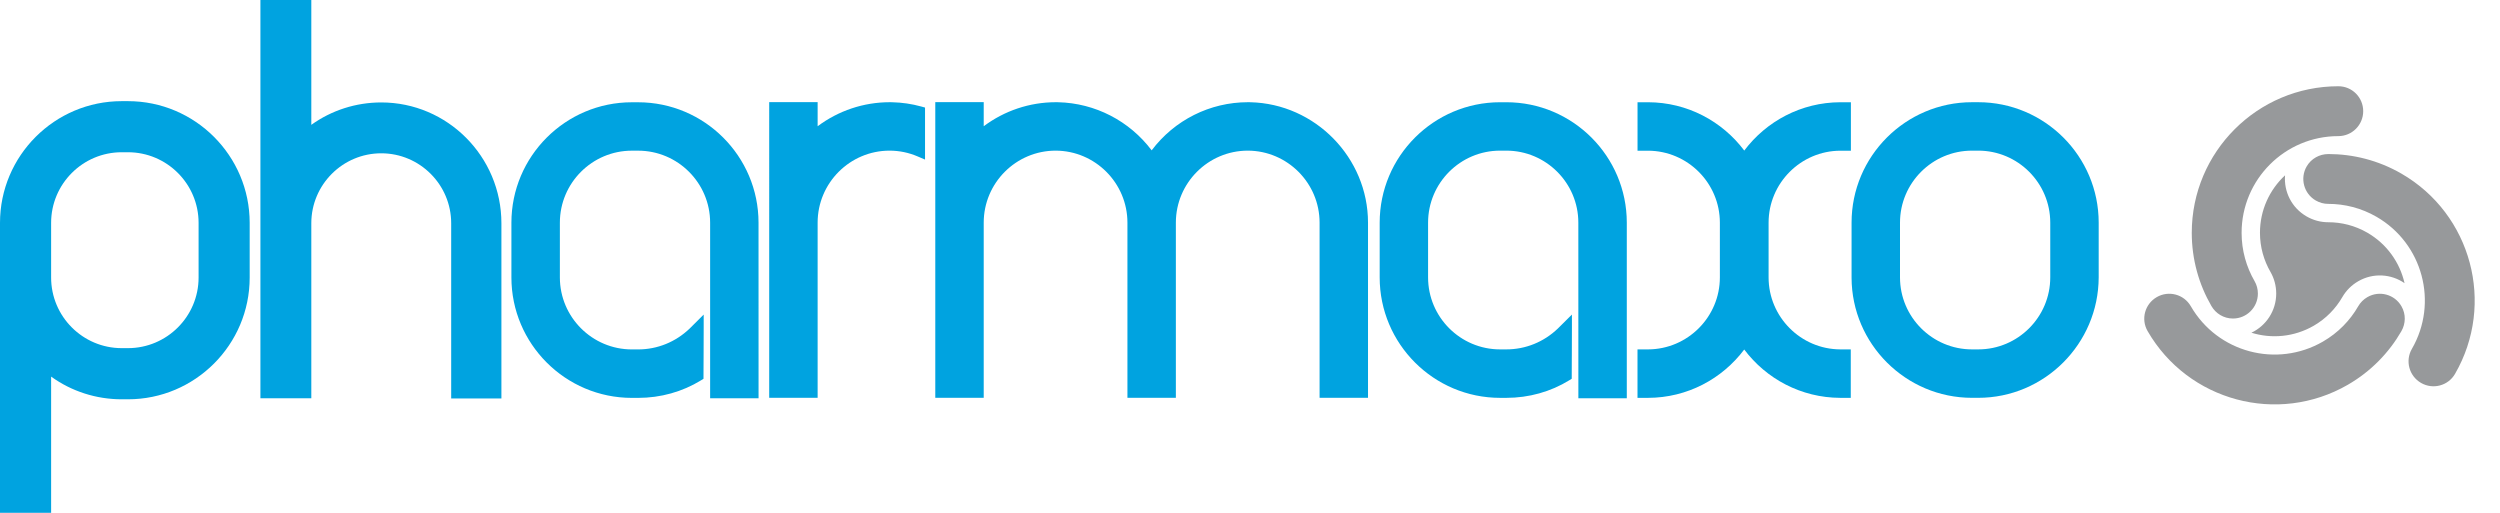 <svg fill="none" height="16" viewBox="0 0 78 16" width="78" xmlns="http://www.w3.org/2000/svg"><path clip-rule="evenodd" d="m68.996 9.548c-.389-.672-.613-1.452-.613-2.284 0-2.525 2.049-4.573 4.574-4.573.43 0 .775.348.775.778s-.348.778-.777.778c-1.666 0-3.017 1.351-3.017 3.017 0 .55.148 1.064.405 1.508.066.114.103.247.103.388 0 .429-.348.778-.778.778-.287 0-.537-.157-.671-.389zm2.298-4.078c-.482.446-.783 1.085-.783 1.793 0 .445.12.861.328 1.221.116.202.179.433.179.675 0 .54-.317 1.006-.774 1.222.627.194 1.331.136 1.945-.218.385-.223.685-.535.893-.895.116-.201.285-.372.495-.493.467-.27 1.029-.229 1.445.06-.146-.641-.548-1.221-1.161-1.575-.385-.222-.806-.327-1.222-.326-.233 0-.465-.061-.674-.182-.468-.27-.713-.777-.671-1.281zm3.63 4.862c-.388.673-.951 1.257-1.672 1.673-2.186 1.262-4.985.511-6.247-1.675-.215-.372-.086-.845.286-1.06.372-.215.848-.088 1.062.284.833 1.443 2.679 1.937 4.122 1.104.476-.275.847-.66 1.103-1.105.066-.114.162-.212.285-.283.372-.215.848-.087 1.062.285.144.249.133.543-.001.776zm-2.285-5.526c.776-0 1.564.195 2.285.611 2.187 1.262 2.936 4.061 1.673 6.248-.215.372-.689.497-1.061.282-.372-.215-.5-.69-.285-1.062.833-1.443.339-3.288-1.104-4.121-.476-.275-.996-.403-1.508-.403-.132 0-.265-.035-.387-.105-.372-.215-.499-.69-.285-1.062.144-.249.404-.386.672-.387z" fill="#97999b" fill-rule="evenodd"/><g fill="#00a3e0"><path d="m14.077 12.433h1.567v-5.467c0-2.079-1.682-3.77-3.749-3.77-.789 0-1.552.246-2.182.699v-3.896h-1.588v12.427h1.588v-5.461c0-1.203.979-2.182 2.182-2.182 1.203 0 2.182.979 2.182 2.182z"/><path clip-rule="evenodd" d="m1.595 16h-1.595v-9.046c0-2.094 1.704-3.798 3.798-3.798h.194c2.094 0 3.798 1.704 3.798 3.798v1.706c0 2.094-1.704 3.798-3.798 3.798h-.194c-.798 0-1.568-.249-2.203-.708zm2.203-11.25c-1.215 0-2.203.988-2.203 2.203v1.706c0 1.215.988 2.203 2.203 2.203h.194c1.215 0 2.204-.988 2.204-2.203v-1.706c0-1.215-.989-2.203-2.204-2.203z" fill-rule="evenodd"/><path d="m23.667 12.426h-1.511v-5.478c0-1.239-1.008-2.247-2.247-2.247h-.194c-1.239 0-2.247 1.008-2.247 2.247v1.707c0 1.239 1.008 2.247 2.247 2.247h.194c.599 0 1.17-.231 1.608-.651l.438-.436v.39c0 .225-.002.609-.003.943l-.001.144c-.001.193-.002.354-.002.435v.091l-.077.048c-.582.358-1.261.548-1.964.548h-.194c-2.072 0-3.758-1.686-3.758-3.758v-1.707c0-2.072 1.686-3.758 3.758-3.758h.194c2.072 0 3.758 1.686 3.758 3.758z"/><path clip-rule="evenodd" d="m61.721 12.412h-.194c-2.065 0-3.751-1.68-3.758-3.746v-1.719c0-2.072 1.686-3.758 3.758-3.758h.194c2.072 0 3.758 1.686 3.758 3.758v1.707c-.006 2.072-1.692 3.758-3.758 3.758zm-.194-7.712c-1.239 0-2.247 1.008-2.247 2.247v1.707c0 1.239 1.008 2.247 2.247 2.247h.194c1.239 0 2.247-1.008 2.247-2.247v-1.707c0-1.239-1.008-2.247-2.247-2.247z" fill-rule="evenodd"/><path d="m23.999 12.412h1.511v-5.465c0-1.239 1.008-2.247 2.246-2.247.305.001.6.062.878.182l.227.097v-1.623l-.119-.033c-.294-.081-.599-.126-.908-.133l-.077-.001c-.814.001-1.599.265-2.247.75v-.753h-1.511z"/><path d="m42.682 12.412h-1.511v-5.465c0-1.235-1.004-2.243-2.238-2.247-1.238 0-2.246 1.008-2.246 2.247v5.465h-1.511v-5.465c0-1.235-1.004-2.243-2.238-2.247-1.238 0-2.246 1.008-2.246 2.247v5.465h-1.511v-9.226h1.511v.753c.647-.485 1.433-.749 2.247-.75l.077.001c1.152.027 2.225.583 2.916 1.501.711-.944 1.816-1.501 3.002-1.502l.077.001c2.025.047 3.671 1.732 3.671 3.757z"/><path d="m49.245 12.426h1.511v-5.478c0-2.072-1.686-3.758-3.758-3.758h-.194c-2.072 0-3.758 1.686-3.758 3.758v1.707c0 2.072 1.686 3.758 3.758 3.758h.194c.702 0 1.381-.19 1.963-.548l.077-.048v-.091c0-.093.001-.291.002-.521l.001-.118v-.002c.002-.318.003-.67.003-.881v-.39l-.439.436c-.437.42-1.008.651-1.608.651h-.194c-1.239 0-2.247-1.008-2.247-2.247v-1.707c0-1.239 1.008-2.247 2.247-2.247h.194c1.239 0 2.247 1.008 2.247 2.247z"/><path d="m51.419 12.413h-.329v-1.512h.329c1.235-.003 2.241-1.011 2.241-2.246v-1.707c0-1.235-1.005-2.243-2.241-2.246h-.328v-1.512h.329c1.226.002 2.316.595 3.001 1.508.685-.912 1.774-1.505 2.998-1.508h.329v1.512h-.329c-1.234.004-2.239 1.012-2.239 2.246v1.707c0 1.232 1.003 2.24 2.236 2.246h.328v1.512h-.329c-1.223-.004-2.311-.597-2.995-1.508-.685.913-1.775 1.506-3.001 1.508z"/></g></svg>